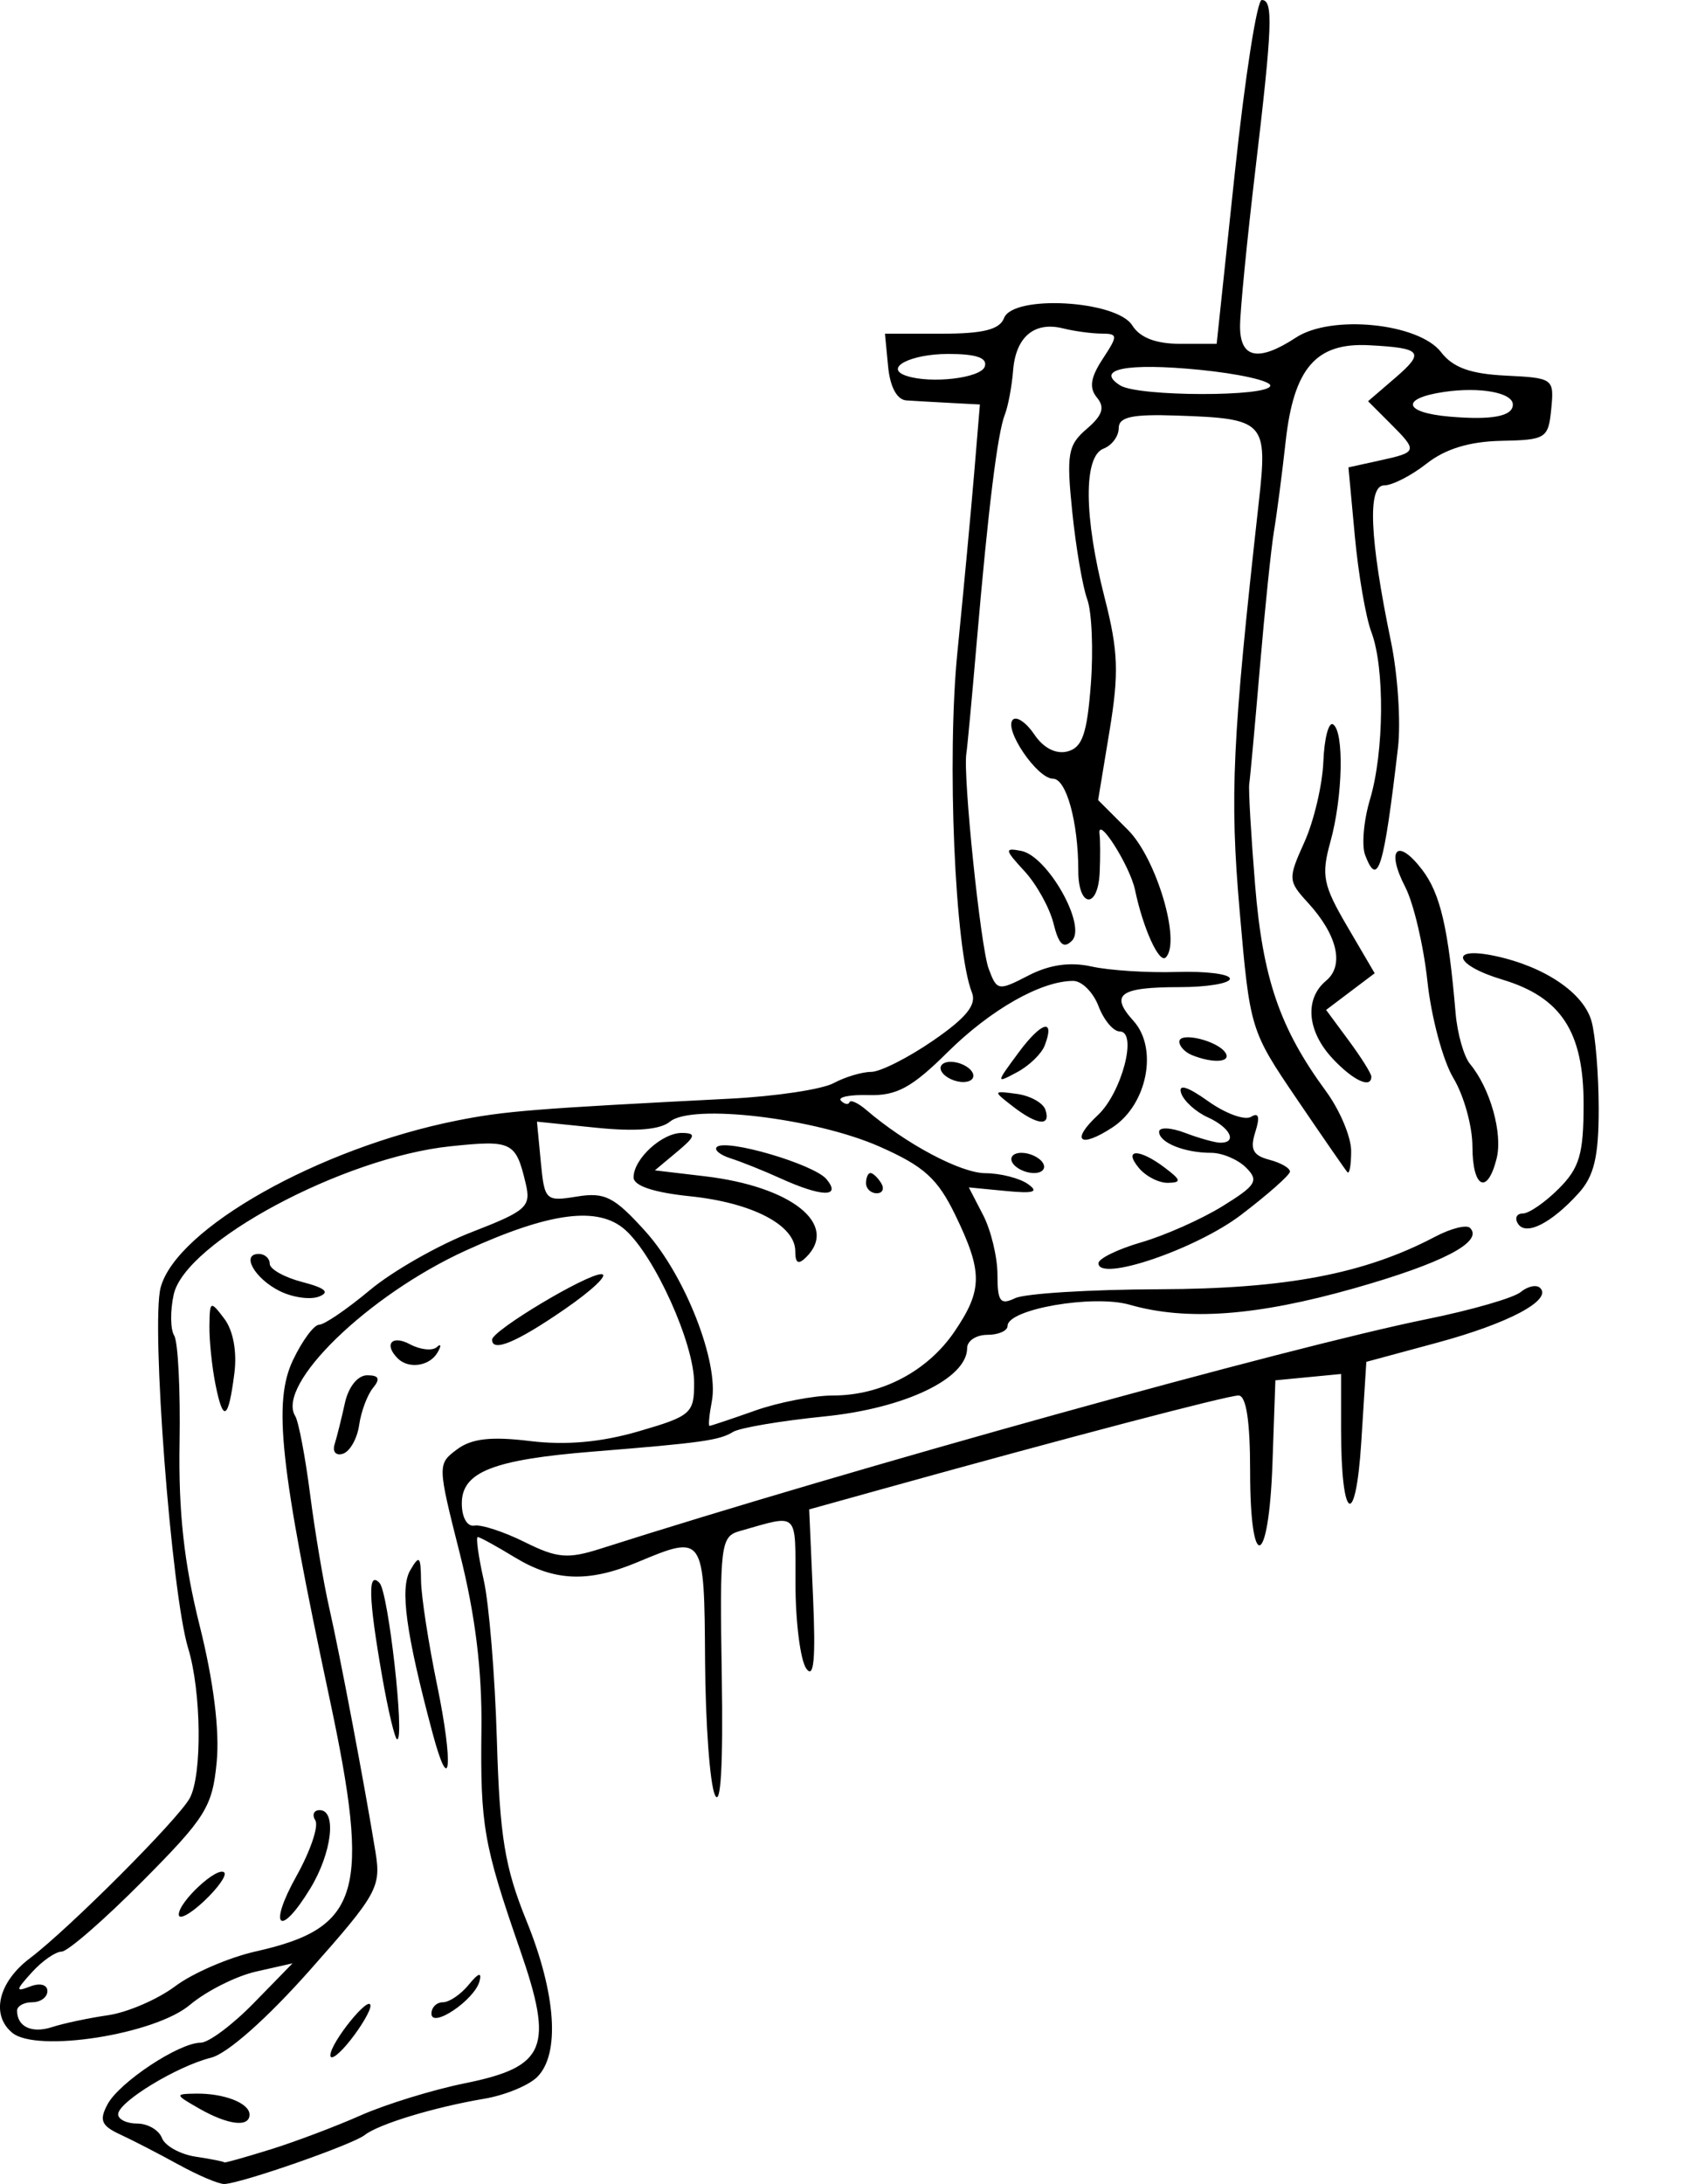 <?xml version="1.0" encoding="UTF-8" standalone="no"?>
<!-- Created with Inkscape (http://www.inkscape.org/) -->

<svg
   xmlns:dc="http://purl.org/dc/elements/1.1/"
   xmlns:cc="http://creativecommons.org/ns#"
   xmlns:rdf="http://www.w3.org/1999/02/22-rdf-syntax-ns#"
   xmlns:svg="http://www.w3.org/2000/svg"
   xmlns="http://www.w3.org/2000/svg"
   xmlns:xlink="http://www.w3.org/1999/xlink"
   xmlns:sodipodi="http://sodipodi.sourceforge.net/DTD/sodipodi-0.dtd"
   xmlns:inkscape="http://www.inkscape.org/namespaces/inkscape"
   width="167.317"
   height="215.974"
   id="svg2"
   version="1.1"
   inkscape:version="0.48.3.1 r9886"
   sodipodi:docname="Hammer-curls-with-rope-2.svg">
  <defs
     id="defs4">
    <radialGradient
       gradientUnits="userSpaceOnUse"
       gradientTransform="matrix(1,0,0,0.918,-19.286,-7.911)"
       r="209.566"
       fy="287.501"
       fx="398.111"
       cy="287.501"
       cx="398.111"
       id="radialGradient5255"
       xlink:href="#linearGradient5249"
       inkscape:collect="always" />
    <linearGradient
       id="linearGradient5249"
       inkscape:collect="always">
      <stop
         id="stop5251"
         offset="0"
         style="stop-color:#e3e3e3;stop-opacity:1;" />
      <stop
         id="stop5253"
         offset="1"
         style="stop-color:#e3e3e3;stop-opacity:0;" />
    </linearGradient>
  </defs>
  <sodipodi:namedview
     id="base"
     pagecolor="#ffffff"
     bordercolor="#666666"
     borderopacity="1.0"
     inkscape:pageopacity="0.0"
     inkscape:pageshadow="2"
     inkscape:zoom="1.4"
     inkscape:cx="-173.33157"
     inkscape:cy="39.12592"
     inkscape:document-units="px"
     inkscape:current-layer="layer1"
     showgrid="false"
     showguides="true"
     inkscape:guide-bbox="true"
     fit-margin-top="0"
     fit-margin-left="0"
     fit-margin-right="0"
     fit-margin-bottom="0"
     inkscape:window-width="1112"
     inkscape:window-height="691"
     inkscape:window-x="65"
     inkscape:window-y="328"
     inkscape:window-maximized="0">
    <sodipodi:guide
       orientation="-0.707,0.707"
       position="-2234.634,428.694"
       id="guide2985" />
  </sodipodi:namedview>
  <g
     inkscape:label="Ebene 1"
     inkscape:groupmode="layer"
     id="layer1"
     transform="translate(-806.063,-239.367)">
    <path
       style="fill:#000000"
       d="m 823.752,453.435 c -1.925,-1.061 -4.531,-2.406 -5.79,-2.989 -1.873,-0.867 -2.103,-1.41 -1.263,-2.98 1.172,-2.191 7.079,-6.099 9.218,-6.099 0.786,0 3.153,-1.766 5.26,-3.924 l 3.831,-3.924 -3.602,0.812 c -1.981,0.447 -4.932,1.932 -6.558,3.3 -3.479,2.927 -15.161,4.757 -17.576,2.753 -2.143,-1.778 -1.373,-5.01 1.758,-7.375 3.867,-2.92 14.685,-13.751 15.809,-15.827 1.239,-2.289 1.151,-10.549 -0.159,-14.822 -1.658,-5.409 -3.69,-32.036 -2.723,-35.669 1.554,-5.834 15.672,-13.79 29.293,-16.509 4.73,-0.944 7.585,-1.173 27.1,-2.171 4.455,-0.228 9.038,-0.916 10.184,-1.53 1.146,-0.613 2.82,-1.115 3.72,-1.115 0.9,0 3.661,-1.393 6.136,-3.096 3.283,-2.259 4.322,-3.544 3.841,-4.75 -1.685,-4.226 -2.491,-23.114 -1.437,-33.654 0.605,-6.05 1.354,-14.037 1.663,-17.75 l 0.562,-6.75 -2.884,-0.152 c -1.586,-0.084 -3.559,-0.196 -4.384,-0.25 -0.935,-0.061 -1.618,-1.323 -1.813,-3.348 l -0.313,-3.25 5.595,0 c 4.125,0 5.751,-0.406 6.188,-1.546 0.897,-2.336 11.14,-1.754 12.685,0.722 0.761,1.218 2.338,1.825 4.746,1.825 l 3.607,0 1.806,-17 c 0.993,-9.35 2.187,-17 2.653,-17 1.161,0 1.064,2.522 -0.653,17 -0.815,6.875 -1.487,13.738 -1.491,15.25 -0.01,3.202 1.809,3.571 5.543,1.124 3.498,-2.292 12.141,-1.419 14.344,1.448 1.172,1.525 2.899,2.151 6.404,2.322 4.709,0.23 4.794,0.292 4.5,3.295 -0.285,2.916 -0.519,3.065 -4.943,3.154 -3.134,0.063 -5.535,0.795 -7.385,2.25 -1.508,1.186 -3.399,2.156 -4.203,2.156 -1.67,0 -1.442,5.252 0.669,15.432 0.677,3.262 0.99,7.987 0.697,10.5 -1.402,11.999 -1.988,13.917 -3.247,10.636 -0.363,-0.945 -0.148,-3.424 0.476,-5.509 1.403,-4.683 1.472,-13.044 0.137,-16.556 -0.549,-1.445 -1.284,-5.7 -1.633,-9.456 l -0.635,-6.829 3.133,-0.688 c 3.724,-0.818 3.749,-0.914 0.971,-3.691 l -2.162,-2.162 2.655,-2.283 c 3.003,-2.583 2.696,-2.975 -2.551,-3.253 -5.257,-0.279 -7.456,2.257 -8.26,9.529 -0.355,3.208 -0.873,7.182 -1.151,8.832 -0.278,1.65 -0.907,7.725 -1.398,13.5 -0.491,5.775 -0.964,10.95 -1.051,11.5 -0.087,0.55 0.173,5.05 0.577,10 0.756,9.266 2.449,14.193 7.008,20.398 1.373,1.869 2.497,4.531 2.497,5.917 0,1.385 -0.166,2.331 -0.37,2.102 -0.203,-0.229 -2.456,-3.486 -5.005,-7.238 -4.608,-6.781 -4.641,-6.89 -5.66,-18.626 -0.989,-11.389 -0.737,-16.77 1.894,-40.37 0.893,-8.016 0.634,-8.291 -8.108,-8.589 -4.437,-0.152 -5.75,0.133 -5.75,1.248 0,0.794 -0.675,1.703 -1.5,2.02 -1.996,0.766 -1.951,6.717 0.112,14.768 1.343,5.241 1.423,7.434 0.481,13.139 l -1.131,6.847 2.961,2.961 c 2.813,2.813 5.262,11.072 3.735,12.599 -0.649,0.649 -2.237,-2.833 -3.045,-6.675 -0.506,-2.408 -3.78,-7.539 -3.509,-5.5 0.073,0.55 0.08,2.237 0.015,3.75 -0.158,3.665 -2.118,3.55 -2.118,-0.125 0,-4.829 -1.182,-9.125 -2.51,-9.125 -1.562,0 -4.905,-4.928 -3.961,-5.837 0.379,-0.365 1.338,0.301 2.131,1.48 0.896,1.331 2.137,1.961 3.277,1.663 1.459,-0.382 1.931,-1.742 2.304,-6.643 0.258,-3.39 0.097,-7.171 -0.357,-8.402 -0.454,-1.231 -1.121,-5.124 -1.482,-8.65 -0.587,-5.725 -0.433,-6.603 1.435,-8.202 1.562,-1.337 1.818,-2.121 1.01,-3.095 -0.793,-0.956 -0.644,-1.973 0.559,-3.809 1.539,-2.348 1.531,-2.506 -0.132,-2.519 -0.975,-0.008 -2.673,-0.238 -3.773,-0.513 -2.85,-0.712 -4.686,0.829 -4.95,4.154 -0.126,1.58 -0.495,3.547 -0.82,4.372 -0.723,1.835 -1.643,9.275 -2.78,22.5 -0.473,5.5 -0.934,10.45 -1.025,11 -0.355,2.15 1.402,19.127 2.202,21.282 0.819,2.206 0.951,2.229 3.933,0.687 2.082,-1.076 4.119,-1.367 6.263,-0.892 1.747,0.387 5.54,0.629 8.427,0.538 2.888,-0.091 5.25,0.209 5.25,0.667 0,0.458 -2.238,0.833 -4.974,0.833 -5.952,0 -6.937,0.72 -4.567,3.338 2.457,2.715 1.363,8.278 -2.072,10.529 -3.231,2.117 -4.184,1.339 -1.465,-1.195 2.375,-2.213 3.972,-8.288 2.179,-8.288 -0.632,0 -1.577,-1.125 -2.1,-2.5 -0.523,-1.375 -1.651,-2.5 -2.507,-2.5 -3.173,0 -8.164,2.832 -12.423,7.048 -3.535,3.5 -5.043,4.321 -7.796,4.243 -1.877,-0.053 -3.119,0.197 -2.76,0.556 0.359,0.359 0.739,0.428 0.844,0.153 0.105,-0.275 0.855,0.069 1.667,0.764 3.93,3.367 9.334,6.237 11.77,6.251 1.488,0.008 3.381,0.487 4.206,1.065 1.137,0.795 0.613,0.964 -2.167,0.695 l -3.667,-0.354 1.417,2.74 c 0.779,1.507 1.417,4.16 1.417,5.896 0,2.659 0.276,3.024 1.75,2.318 0.963,-0.461 7.375,-0.859 14.25,-0.883 12.59,-0.044 20.313,-1.515 27.319,-5.203 1.551,-0.816 3.099,-1.204 3.44,-0.863 1.365,1.365 -2.712,3.491 -11.448,5.968 -9.675,2.743 -16.578,3.25 -22.225,1.631 -3.613,-1.036 -12.087,0.431 -12.087,2.094 0,0.485 -0.9,0.881 -2,0.881 -1.1,0 -2,0.59 -2,1.312 0,3.013 -6.152,5.955 -14.133,6.759 -4.308,0.434 -8.373,1.123 -9.032,1.531 -1.345,0.831 -3.096,1.077 -13.835,1.942 -9.911,0.798 -13,2.015 -13,5.122 0,1.39 0.533,2.328 1.25,2.2 0.688,-0.122 2.927,0.612 4.978,1.631 3.205,1.593 4.257,1.684 7.5,0.65 24.87,-7.93 68.061,-19.922 81.772,-22.703 4.4,-0.892 8.573,-2.096 9.274,-2.676 0.701,-0.579 1.568,-0.759 1.927,-0.4 1.201,1.201 -3.135,3.502 -10.201,5.411 l -7,1.892 -0.5,7.914 c -0.554,8.77 -2,7.88 -2,-1.231 l 0,-5.482 -3.25,0.313 -3.25,0.313 -0.29,8.25 c -0.363,10.307 -2.21,10.934 -2.21,0.75 0,-4.993 -0.385,-7.5 -1.152,-7.5 -1.068,0 -17.016,4.185 -34.912,9.162 l -7.564,2.103 0.379,8.617 c 0.273,6.212 0.086,8.199 -0.671,7.117 -0.577,-0.825 -1.057,-4.568 -1.065,-8.317 -0.017,-7.338 0.392,-6.947 -5.515,-5.275 -1.89,0.535 -1.988,1.322 -1.777,14.329 0.143,8.821 -0.101,13.045 -0.68,11.764 -0.497,-1.1 -0.934,-7.062 -0.973,-13.25 -0.078,-12.499 -0.093,-12.521 -6.725,-9.75 -4.84,2.022 -8.207,1.882 -12.12,-0.504 -1.801,-1.098 -3.44,-1.996 -3.644,-1.996 -0.203,0 0.061,1.913 0.588,4.25 0.527,2.337 1.112,9.443 1.3,15.79 0.285,9.602 0.779,12.613 2.936,17.922 2.924,7.197 3.334,13.154 1.061,15.427 -0.843,0.843 -3.205,1.813 -5.25,2.156 -4.918,0.825 -10.449,2.504 -11.825,3.59 -1.202,0.949 -12.264,4.802 -13.892,4.839 -0.55,0.013 -2.575,-0.845 -4.5,-1.906 z m 9,-1.488 c 2.475,-0.769 6.525,-2.297 9,-3.394 2.475,-1.097 7.114,-2.525 10.309,-3.174 8.045,-1.632 8.819,-3.51 5.449,-13.224 -3.6,-10.377 -3.928,-12.253 -3.812,-21.776 0.071,-5.81 -0.608,-11.324 -2.136,-17.369 -2.221,-8.783 -2.223,-8.868 -0.275,-10.318 1.441,-1.071 3.365,-1.291 7.213,-0.822 3.558,0.433 7.02,0.124 10.75,-0.96 5.204,-1.513 5.502,-1.774 5.493,-4.822 -0.012,-3.894 -3.902,-12.507 -6.823,-15.104 -2.666,-2.371 -7.438,-1.752 -15.771,2.046 -9.667,4.406 -18.796,13.261 -16.876,16.369 0.331,0.536 0.993,4.01 1.47,7.721 0.477,3.71 1.33,8.771 1.895,11.246 1.054,4.62 3.523,17.646 4.58,24.167 0.559,3.446 0.167,4.149 -6.49,11.655 -4.25,4.792 -8.163,8.257 -9.78,8.661 -3.391,0.846 -9.195,4.38 -9.195,5.598 0,0.505 0.852,0.918 1.893,0.918 1.041,0 2.14,0.643 2.441,1.428 0.301,0.785 1.812,1.618 3.357,1.85 1.545,0.232 2.809,0.485 2.809,0.561 0,0.076 2.025,-0.49 4.5,-1.26 z m -7,-4.079 c -2.394,-1.369 -2.408,-1.431 -0.332,-1.465 2.803,-0.046 5.332,0.937 5.332,2.072 0,1.294 -2.126,1.036 -5,-0.607 z m 13,-5.254 c 0,-1.247 3.92,-6.092 3.967,-4.903 0.018,0.463 -0.867,1.986 -1.967,3.385 -1.1,1.398 -2,2.082 -2,1.519 z m 10,-4.124 c 0,-0.617 0.513,-1.122 1.14,-1.122 0.627,0 1.78,-0.787 2.563,-1.75 0.934,-1.148 1.297,-1.264 1.055,-0.336 -0.482,1.855 -4.758,4.737 -4.758,3.208 z m 0.102,-27.771 c -2.62,-9.799 -3.237,-14.287 -2.206,-16.058 0.905,-1.556 1.047,-1.423 1.074,0.999 0.017,1.536 0.733,6.195 1.592,10.355 1.639,7.937 1.308,11.319 -0.46,4.704 z m -4.999,-5.683 c -1.341,-7.7 -1.409,-10.402 -0.23,-9.118 0.872,0.949 2.502,15.45 1.737,15.45 -0.222,0 -0.901,-2.849 -1.507,-6.332 z m -4.687,-22.835 c 0.229,-0.733 0.688,-2.571 1.02,-4.084 0.352,-1.606 1.27,-2.75 2.206,-2.75 1.164,0 1.322,0.343 0.577,1.25 -0.565,0.688 -1.182,2.34 -1.372,3.672 -0.19,1.332 -0.909,2.607 -1.597,2.834 -0.689,0.227 -1.063,-0.187 -0.834,-0.922 z m 6.251,-8.5 c -1.402,-1.402 -0.583,-2.359 1.202,-1.404 1.028,0.55 2.225,0.678 2.66,0.285 0.435,-0.393 0.468,-0.152 0.072,0.535 -0.777,1.35 -2.859,1.659 -3.935,0.583 z m 9.333,-1.855 c 0,-0.895 9.315,-6.478 10.808,-6.478 0.779,0 -0.873,1.575 -3.672,3.5 -4.714,3.243 -7.136,4.254 -7.136,2.978 z m -38,66.805 c 1.925,-0.28 4.916,-1.57 6.648,-2.869 1.731,-1.298 5.324,-2.848 7.984,-3.444 10.35,-2.32 11.376,-5.837 7.29,-24.998 -4.927,-23.105 -5.599,-29.328 -3.616,-33.486 0.914,-1.918 2.077,-3.487 2.584,-3.487 0.507,0 2.762,-1.537 5.01,-3.416 2.249,-1.879 6.774,-4.457 10.056,-5.73 5.485,-2.127 5.919,-2.517 5.368,-4.834 -0.981,-4.122 -1.348,-4.302 -7.458,-3.664 -10.601,1.108 -26.232,9.481 -27.369,14.662 -0.354,1.613 -0.332,3.437 0.049,4.054 0.381,0.617 0.621,5.394 0.532,10.616 -0.116,6.833 0.443,11.903 1.991,18.084 1.372,5.478 1.982,10.355 1.683,13.466 -0.428,4.45 -1.073,5.485 -7.36,11.813 -3.79,3.814 -7.384,6.938 -7.986,6.942 -0.602,0.004 -1.927,0.926 -2.944,2.05 -1.621,1.791 -1.64,1.963 -0.155,1.393 0.963,-0.37 1.694,-0.173 1.694,0.457 0,0.609 -0.675,1.107 -1.5,1.107 -0.825,0 -1.5,0.375 -1.5,0.833 0,1.596 1.463,2.278 3.475,1.62 1.114,-0.364 3.6,-0.891 5.525,-1.17 z m 7,-9.954 c 0,-1.277 3.838,-4.824 4.502,-4.16 0.269,0.269 -0.633,1.545 -2.006,2.835 -1.373,1.29 -2.496,1.886 -2.496,1.326 z m 11.643,-3.807 c 1.376,-2.463 2.218,-4.938 1.871,-5.5 -0.348,-0.562 -0.155,-1.022 0.427,-1.022 1.716,0 1.207,4.245 -0.93,7.75 -3.019,4.952 -4.22,3.875 -1.368,-1.228 z m -8.011,-48.613 c -0.348,-1.738 -0.618,-4.341 -0.6,-5.785 0.03,-2.502 0.099,-2.536 1.474,-0.719 0.878,1.16 1.268,3.269 0.996,5.389 -0.593,4.629 -1.106,4.935 -1.87,1.116 z m 6.34,-9.246 c -2.484,-1.249 -3.839,-3.664 -2.056,-3.664 0.596,0 1.083,0.437 1.083,0.971 0,0.534 1.451,1.347 3.224,1.807 2.275,0.59 2.759,1.014 1.643,1.442 -0.87,0.334 -2.623,0.083 -3.895,-0.557 z m 47.028,11.836 c 2.338,-0.825 5.814,-1.5 7.725,-1.5 4.799,0 9.357,-2.394 12.025,-6.316 2.796,-4.11 2.812,-5.891 0.103,-11.488 -1.767,-3.651 -3.097,-4.856 -7.516,-6.81 -6.379,-2.821 -18.564,-4.271 -20.736,-2.468 -0.963,0.799 -3.403,1 -7.303,0.601 l -5.857,-0.599 0.378,3.962 c 0.366,3.842 0.475,3.946 3.576,3.443 2.764,-0.449 3.684,0.019 6.777,3.443 3.924,4.344 7.303,12.981 6.572,16.803 -0.256,1.337 -0.359,2.431 -0.229,2.431 0.13,0 2.149,-0.675 4.487,-1.5 z m 4,-15.777 c 0,-2.574 -4.257,-4.791 -10.423,-5.427 -3.587,-0.37 -5.577,-1.036 -5.577,-1.864 0,-1.841 2.846,-4.437 4.821,-4.398 1.391,0.028 1.302,0.347 -0.518,1.867 l -2.197,1.834 4.967,0.588 c 8.556,1.013 13.25,4.754 10.02,7.984 -0.792,0.792 -1.094,0.631 -1.094,-0.583 z m -1.5,-7.213 c -1.65,-0.749 -3.852,-1.631 -4.893,-1.96 -1.041,-0.329 -1.658,-0.832 -1.372,-1.119 0.87,-0.87 9.624,1.694 10.857,3.18 1.509,1.818 -0.461,1.775 -4.592,-0.101 z m 8.5,0.49 c 0,-0.55 0.198,-1 0.441,-1 0.243,0 0.719,0.45 1.059,1 0.34,0.55 0.141,1 -0.441,1 -0.582,0 -1.059,-0.45 -1.059,-1 z m 64,-76.99 c 0,-1.18 -3.236,-1.775 -6.805,-1.252 -4.352,0.639 -4.031,2.05 0.555,2.442 4.193,0.359 6.25,-0.033 6.25,-1.191 z m -24,-1.88 c 0,-0.479 -3.149,-1.181 -6.998,-1.56 -7.171,-0.707 -10.405,-0.073 -7.859,1.541 1.781,1.129 14.857,1.146 14.857,0.019 z m -28.25,-1.879 c 0.287,-0.862 -0.833,-1.25 -3.608,-1.25 -3.743,0 -6.432,1.403 -4.149,2.165 2.428,0.809 7.376,0.226 7.756,-0.915 z m 11.25,88.669 c 0,-0.461 1.913,-1.394 4.25,-2.073 2.337,-0.679 5.954,-2.288 8.036,-3.575 3.325,-2.055 3.608,-2.519 2.321,-3.805 -0.806,-0.806 -2.36,-1.465 -3.454,-1.465 -2.654,0 -5.153,-1.01 -5.153,-2.082 0,-0.478 1.154,-0.429 2.565,0.107 1.411,0.536 2.986,0.975 3.5,0.975 1.715,0 0.962,-1.513 -1.25,-2.513 -1.202,-0.543 -2.389,-1.625 -2.639,-2.404 -0.297,-0.927 0.63,-0.645 2.678,0.813 1.723,1.227 3.633,1.921 4.246,1.542 0.758,-0.469 0.892,0.012 0.417,1.507 -0.542,1.709 -0.234,2.316 1.393,2.742 1.149,0.301 2.064,0.831 2.033,1.18 -0.031,0.348 -2.206,2.268 -4.832,4.267 -4.481,3.409 -14.111,6.675 -14.111,4.786 z m 41.502,-3.916 c -0.341,-0.551 -0.123,-1.003 0.485,-1.003 0.608,0 2.209,-1.105 3.559,-2.455 2.052,-2.052 2.455,-3.423 2.455,-8.365 0,-7.165 -2.226,-10.568 -8.054,-12.315 -4.75,-1.423 -5.317,-3.318 -0.696,-2.33 4.906,1.049 8.75,3.651 9.535,6.454 0.387,1.381 0.706,5.275 0.709,8.655 0,4.736 -0.45,6.649 -1.983,8.343 -2.711,2.995 -5.238,4.263 -6.01,3.015 z m -37.502,-5.503 c -1.596,-1.923 0.032,-1.943 2.559,-0.032 1.631,1.233 1.681,1.473 0.314,1.5 -0.895,0.018 -2.188,-0.643 -2.872,-1.468 z m 33,-2.132 c 0,-1.998 -0.845,-5.035 -1.878,-6.75 -1.033,-1.715 -2.19,-6.014 -2.571,-9.555 -0.381,-3.54 -1.369,-7.744 -2.195,-9.343 -1.941,-3.753 -0.783,-4.931 1.676,-1.706 1.795,2.354 2.588,5.756 3.304,14.171 0.173,2.027 0.817,4.292 1.431,5.033 1.999,2.408 3.251,6.865 2.627,9.351 -0.918,3.659 -2.393,2.919 -2.393,-1.201 z m -45.5,1.632 c -0.34,-0.55 0.057,-1 0.882,-1 0.825,0 1.778,0.45 2.118,1 0.34,0.55 -0.057,1 -0.882,1 -0.825,0 -1.778,-0.45 -2.118,-1 z m 0,-5.61 c -1.959,-1.515 -1.95,-1.54 0.422,-1.218 1.332,0.181 2.607,0.891 2.833,1.579 0.553,1.678 -0.815,1.527 -3.255,-0.36 z m -7,-3.39 c -0.34,-0.55 0.057,-1 0.882,-1 0.825,0 1.778,0.45 2.118,1 0.34,0.55 -0.057,1 -0.882,1 -0.825,0 -1.778,-0.45 -2.118,-1 z m 7.586,-1.903 c 2.283,-3.087 3.65,-3.459 2.594,-0.706 -0.312,0.813 -1.534,1.995 -2.716,2.628 -2.131,1.141 -2.13,1.125 0.122,-1.922 z m 31.088,0.589 c -2.538,-2.702 -2.81,-5.913 -0.652,-7.704 1.824,-1.514 1.123,-4.525 -1.797,-7.715 -1.974,-2.158 -1.986,-2.363 -0.342,-6.009 0.936,-2.077 1.777,-5.652 1.869,-7.946 0.091,-2.294 0.522,-3.95 0.957,-3.682 1.117,0.69 0.971,7.18 -0.261,11.615 -0.921,3.317 -0.731,4.272 1.671,8.371 l 2.711,4.626 -2.403,1.813 -2.403,1.813 2.237,3.026 c 1.231,1.664 2.237,3.269 2.237,3.567 0,1.225 -1.787,0.397 -3.826,-1.774 z m -13.924,-0.348 c -0.688,-0.277 -1.25,-0.875 -1.25,-1.327 0,-1.022 3.832,-0.092 4.575,1.11 0.578,0.935 -1.249,1.055 -3.325,0.217 z m -13.697,-13.014 c -0.386,-1.553 -1.68,-3.884 -2.877,-5.181 -1.967,-2.131 -1.997,-2.324 -0.319,-2 2.607,0.503 6.503,7.398 5.019,8.882 -0.83,0.83 -1.305,0.387 -1.824,-1.7 z"
       id="path3142"
       inkscape:connector-curvature="0" />
  </g>
</svg>
